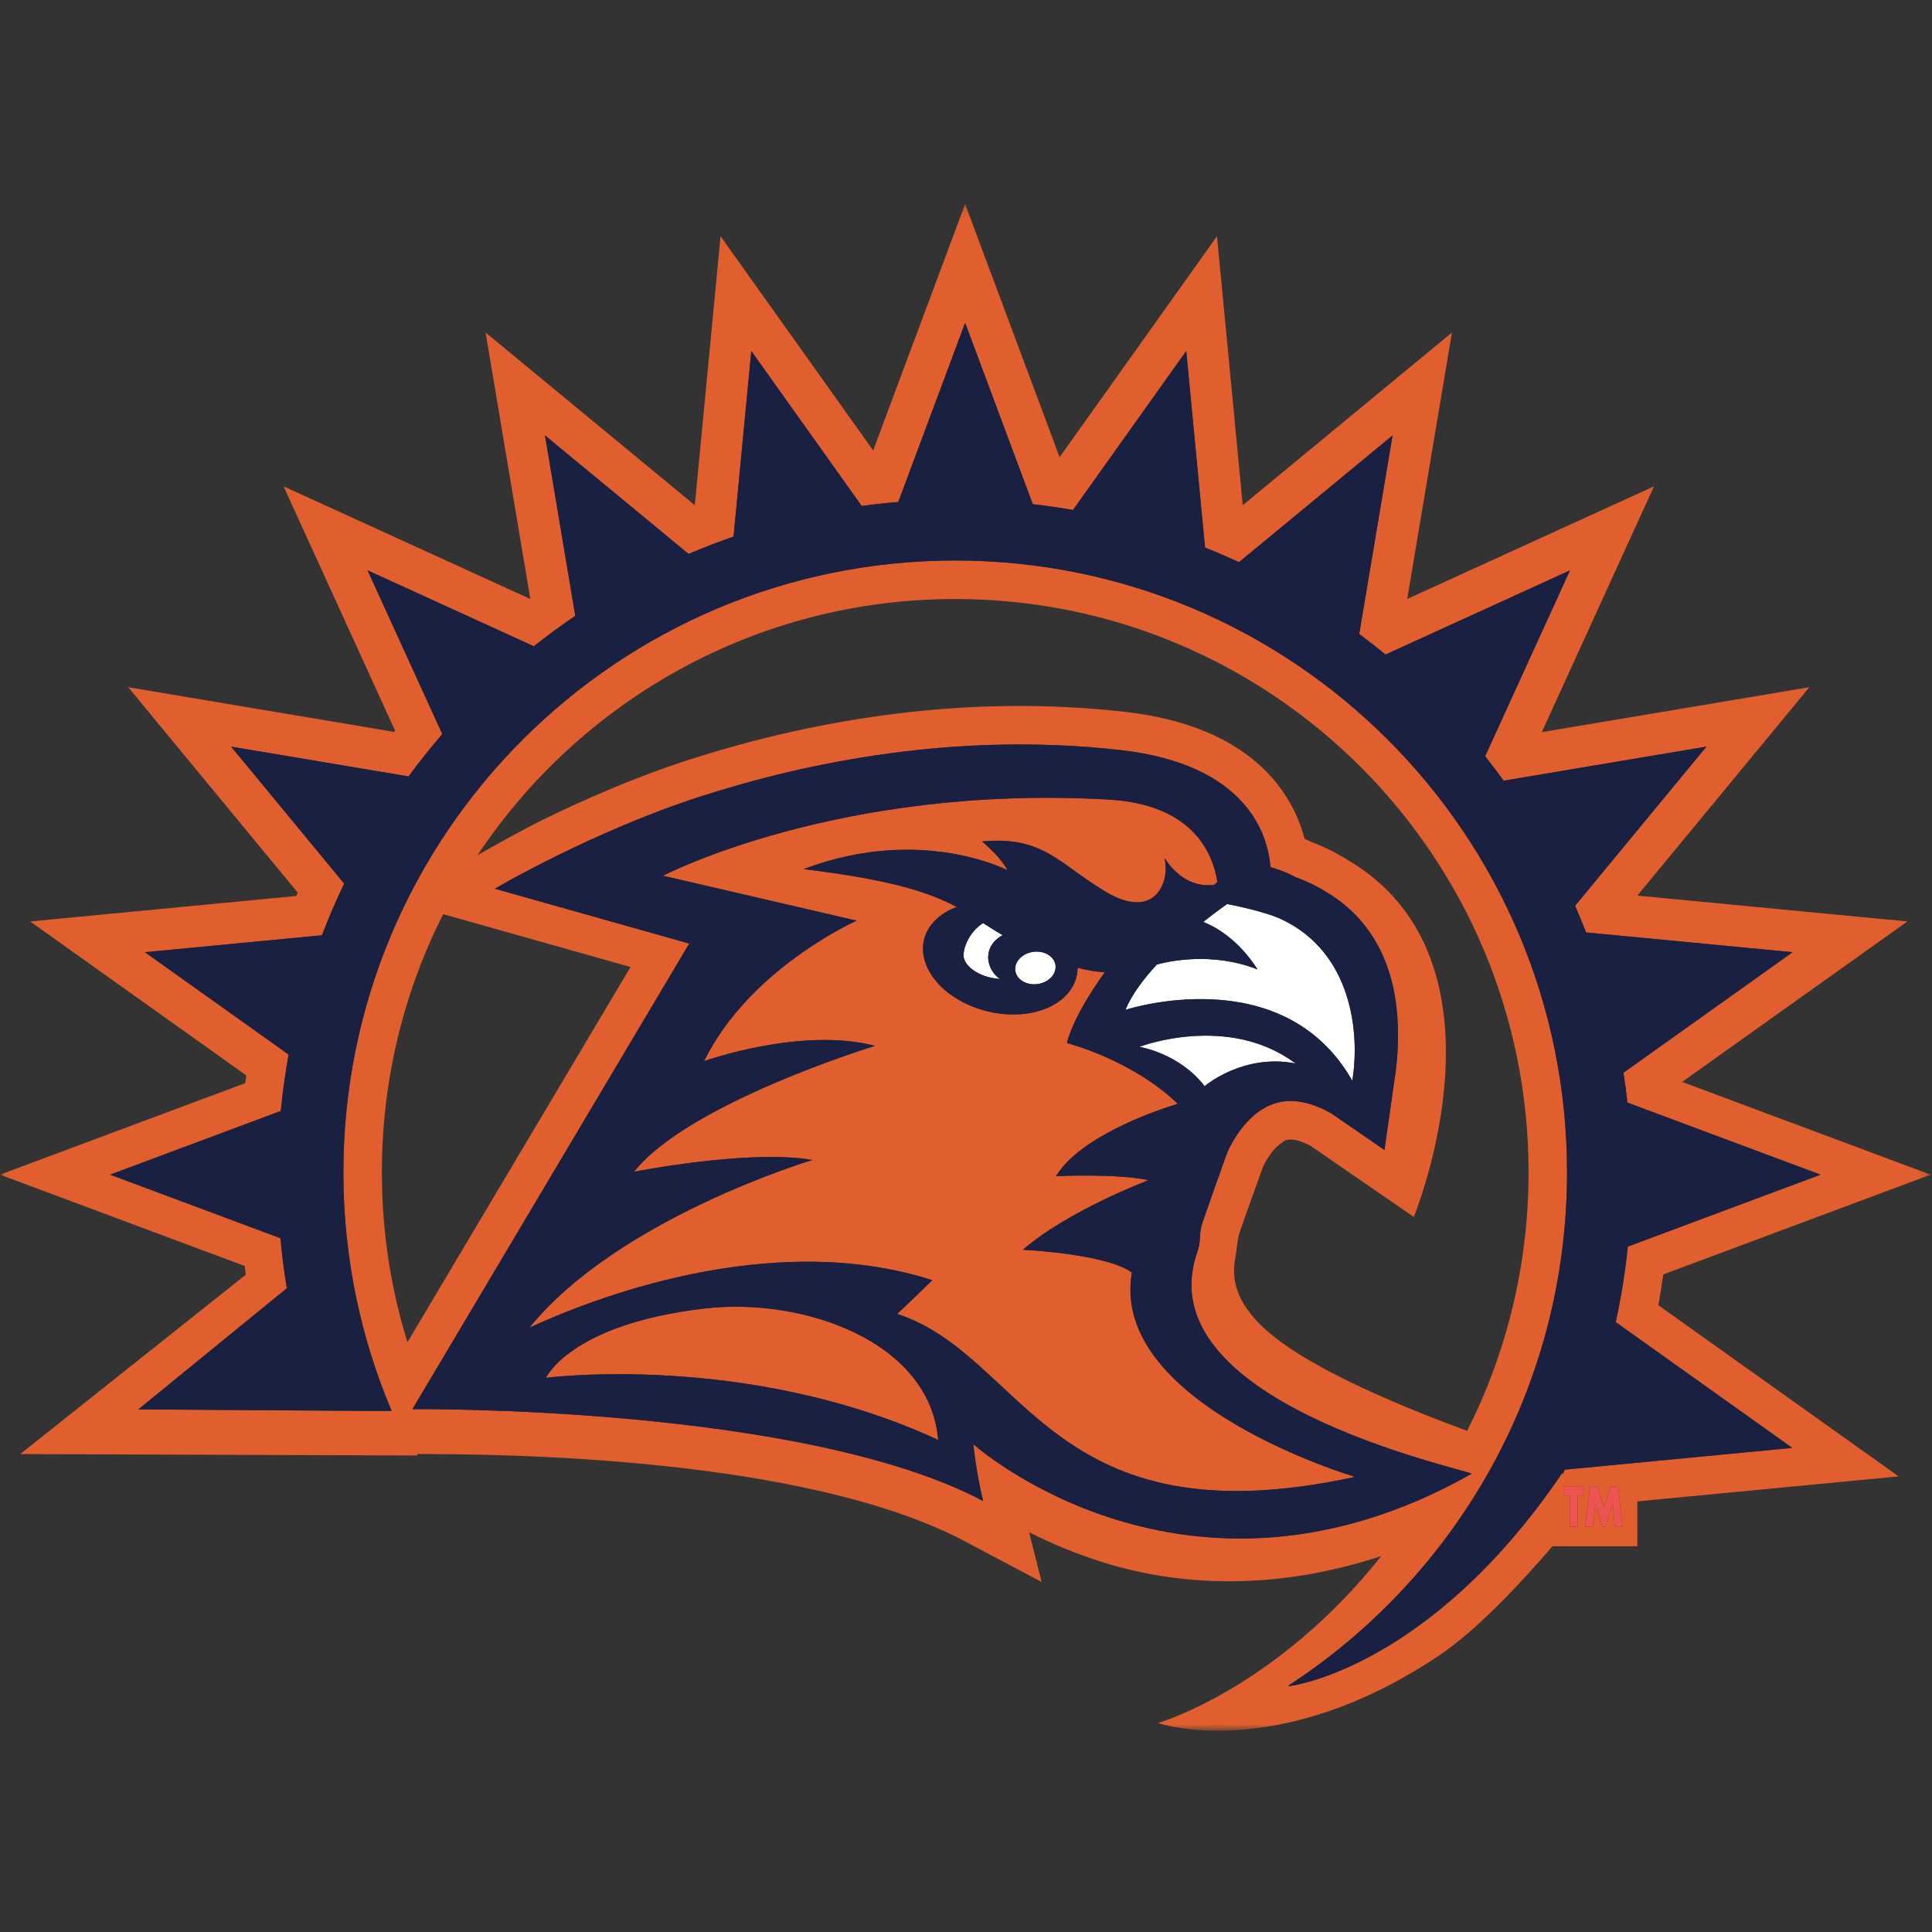 <?xml version="1.0" encoding="UTF-8"?>
<svg width="200px" height="200px" viewBox="0 0 200 200" version="1.1" xmlns="http://www.w3.org/2000/svg" xmlns:xlink="http://www.w3.org/1999/xlink">
    <rect x="0" y="0" width="200" height="200" fill="#333333" stroke="none"/>
    <title>fresno-pacific</title>
    <defs>
        <polygon id="path-1" points="0.025 0.122 199.858 0.122 199.858 158.134 0.025 158.134"></polygon>
    </defs>
    <g id="fresno-pacific" stroke="none" stroke-width="1" fill="none" fill-rule="evenodd">
        <g id="fresno-pacific" transform="translate(0, 21)">
            <path d="M106.95,77.536 C105.802,77.697 104.976,78.574 105.106,79.494 C105.235,80.414 106.271,81.03 107.419,80.868 C108.567,80.707 109.392,79.83 109.263,78.91 C109.133,77.99 108.098,77.374 106.95,77.536" id="Fill-1" fill="#FFFFFE"></path>
            <path d="M130.179,79.352 C125.403,77.478 120.844,78.546 119.755,78.849 C118.37,80.349 117.151,81.971 116.501,83.541 C116.501,83.541 132.792,78.206 139.99,90.881 C140.806,85.916 139.946,77.579 132.649,74.161 C130.758,73.275 127.027,72.585 127.027,72.585 C127.027,72.585 125.996,73.294 124.564,74.439 C125.81,74.934 128.178,76.226 130.179,79.352" id="Fill-2" fill="#FFFFFE"></path>
            <path d="M117.949,87.367 C117.949,87.367 122.067,88.019 124.703,91.439 C124.703,91.439 128.688,88.019 134.123,89.092 C127.106,83.846 117.949,87.367 117.949,87.367" id="Fill-3" fill="#FFFFFE"></path>
            <path d="M103.792,75.811 C103.054,75.382 102.402,74.963 101.77,74.554 C100.182,75.584 99.673,77.338 99.755,78.049 C99.85,78.874 101.086,80.156 103.509,80.343 C102.681,79.767 102.375,78.935 102.312,78.368 C102.232,77.641 102.459,76.521 103.792,75.811" id="Fill-4" fill="#FFFFFE"></path>
            <path d="M117.172,110.737 C114.61,108.795 105.888,108.372 105.888,108.372 C110.631,104.28 118.903,101.17 118.903,101.17 C115.409,100.447 109.311,100.759 109.311,100.759 C111.875,96.592 119.719,93.941 121.923,93.264 C117.171,88.684 110.45,86.977 110.45,86.977 C111.036,84.632 112.909,81.687 114.362,79.646 C113.52,79.603 112.587,79.453 111.551,79.18 C111.548,80.05 111.269,80.898 110.685,81.656 C108.686,84.243 103.872,84.787 99.933,82.871 C95.993,80.954 94.419,77.303 96.417,74.716 C97.048,73.9 97.959,73.286 99.034,72.89 C96.247,71.397 92.324,70.079 83.203,68.969 C95.299,64.39 104.291,69.087 104.291,69.087 C104.291,69.087 103.771,67.892 101.663,66.105 C108.014,65.53 109.528,68.36 114.424,71.293 C119.687,74.447 121.154,70.13 120.546,67.823 C122.444,70.693 124.669,70.754 125.713,70.586 L126.026,70.308 C125.569,67.351 123.507,62.276 114.782,61.772 C86.826,60.155 68.635,69.655 68.635,69.655 L88.681,74.304 C88.681,74.304 77.615,79.209 72.883,88.85 C72.883,88.85 82.916,85.26 90.577,87.266 C90.577,87.266 71.244,93.174 65.636,100.3 C65.636,100.3 77.615,97.936 84.095,99.082 C84.095,99.082 64.021,105.07 54.802,116.443 C60.943,113.6 79.651,106.12 96.508,111.522 C96.508,111.522 95.029,112.986 92.878,115.018 C106.173,119.351 108.657,138.78 140.281,131.885 C140.281,131.885 114.825,124.379 117.172,110.737" id="Fill-5" fill="#E15F2E"></path>
            <g id="Group-9">
                <mask id="mask-2" fill="white">
                    <use xlink:href="#path-1"></use>
                </mask>
                <g id="Clip-7"></g>
                <path d="M72.89,114.459 C59.008,116.091 56.52,121.631 56.52,121.631 C56.52,121.631 77.354,118.922 97.122,128.061 C96.27,117.857 83.156,113.253 72.89,114.459" id="Fill-6" fill="#E15F2E" mask="url(#mask-2)"></path>
                <path d="M185.533,128.885 L161.99,131.138 L161.743,131.646 L161.753,131.434 C147.939,151.841 133.475,153.546 133.475,153.546 L133.354,153.508 C150.73,142.214 162.222,122.63 162.222,100.361 C162.222,65.38 133.864,37.023 98.883,37.023 C63.902,37.023 35.545,65.38 35.545,100.361 C35.545,109.121 37.323,117.466 40.538,125.054 L37.84,125.054 L14.324,124.898 L29.694,112.359 C29.411,110.653 29.189,108.926 29.031,107.181 L11.4,100.6 L29.069,94.006 C29.259,92.035 29.53,90.088 29.879,88.169 L15.006,77.572 L33.327,75.819 C34.022,73.998 34.79,72.215 35.629,70.47 L23.928,56.292 L42.292,59.376 C43.4,57.868 44.566,56.405 45.787,54.992 L38.053,38.046 L55.264,45.902 C56.652,44.799 58.084,43.747 59.555,42.75 L56.419,24.077 L71.282,36.344 C72.807,35.692 74.359,35.092 75.936,34.548 L77.775,15.338 L89.205,31.382 C90.456,31.21 91.718,31.072 92.989,30.967 L99.91,12.424 L106.914,31.192 C108.313,31.353 109.7,31.555 111.073,31.797 L122.8,15.338 L124.746,35.684 C125.933,36.157 127.105,36.662 128.259,37.197 L144.156,24.077 L140.705,44.624 C141.629,45.315 142.536,46.028 143.425,46.762 L162.521,38.046 L153.739,57.287 C154.397,58.115 155.036,58.959 155.655,59.818 L176.647,56.292 L163.05,72.767 C163.448,73.676 163.826,74.597 164.187,75.526 L185.568,77.572 L168.062,90.044 C168.22,91.069 168.356,92.101 168.468,93.14 L188.458,100.6 L168.512,108.045 C168.238,110.698 167.818,113.308 167.258,115.865 L185.533,128.885 Z M167.167,137.038 L166.942,134.655 L166.933,134.655 L166.19,137.038 L165.869,137.038 L165.159,134.655 L165.151,134.655 L164.892,137.038 L164.091,137.038 L164.617,132.898 L165.41,132.898 L166.038,135.111 L166.703,132.898 L167.504,132.898 L167.973,137.038 L167.167,137.038 Z M163.985,133.81 L163.32,133.81 L163.32,137.038 L162.515,137.038 L162.515,133.81 L161.849,133.81 L161.849,132.898 L163.985,132.898 L163.985,133.81 Z M42.178,117.945 C40.458,112.392 39.531,106.488 39.531,100.361 C39.531,90.746 41.817,81.665 45.876,73.632 L65.272,79.103 L42.178,117.945 Z M100.743,128.487 C101.043,130.982 101.401,132.903 101.774,134.382 C82.997,124.434 42.695,124.876 42.695,124.876 L71.352,76.677 L51.226,71 C51.226,71 61.303,65.07 72.497,61.461 C83.632,57.87 99.025,54.738 115.96,56.644 C129.175,58.132 131.264,65.505 131.518,68.764 C131.865,68.862 132.22,68.98 132.593,69.115 C133.058,69.284 133.604,69.531 134.098,69.796 C135.311,70.239 136.403,70.774 137.381,71.389 C143.396,75.038 144.763,81.261 144.714,86.264 C144.719,87.979 144.555,89.561 144.343,90.855 L143.316,98.044 L140.829,96.33 L140.421,96.049 L137.787,94.236 C134.781,92.554 132.663,92.807 131.167,93.547 C130.841,93.711 130.538,93.9 130.248,94.113 C129.842,94.412 129.466,94.755 129.123,95.125 C128.385,95.915 127.842,96.76 127.484,97.414 C127.214,97.907 127.058,98.275 127.007,98.4 C127.007,98.4 124.456,105.523 124.348,105.995 C124.126,106.967 124.343,107.462 123.936,108.633 C118.595,123.974 150.753,130.857 152.349,131.556 C122.819,148.277 100.743,128.487 100.743,128.487 Z M139.5,68.013 C138.346,67.288 137.087,66.664 135.723,66.148 C135.5,66.033 135.271,65.923 135.043,65.818 C133.727,60.796 129.29,54.133 116.406,52.683 C98.738,50.694 82.756,53.964 71.273,57.667 C65.473,59.537 59.961,62.005 55.9,64.009 C54.369,64.764 51.91,66.122 49.435,67.523 C60.07,51.541 78.247,41.009 98.883,41.009 C131.663,41.009 158.236,67.581 158.236,100.361 C158.236,109.987 155.945,119.079 151.877,127.12 C146.978,125.299 135.233,120.842 130.525,116.179 C128.385,114.061 127.4,111.881 127.859,109.34 C128.063,108.203 128.028,107.786 128.235,106.88 C128.328,106.469 130.413,100.701 130.721,99.849 C130.765,99.75 130.851,99.564 130.98,99.328 C131.228,98.876 131.59,98.323 132.039,97.842 C132.237,97.629 132.757,97.25 132.933,97.12 C133.144,97.016 133.376,96.948 133.713,96.964 C134.057,96.982 134.698,97.098 135.692,97.633 L138.159,99.332 L138.567,99.613 L146.354,104.977 C146.354,104.977 157.291,78.472 139.5,68.013 Z M172.18,110.93 L199.858,100.601 L174.134,91 L197.452,74.388 L169.497,71.713 L187.301,50.141 L159.607,54.792 L171.221,29.346 L145.674,41.007 L150.306,13.423 L128.648,31.298 L125.983,3.455 L109.69,26.326 L99.91,0.122 L90.389,25.631 L74.591,3.455 L71.926,31.298 L50.268,13.423 L54.9,41.007 L29.354,29.346 L40.898,54.64 L40.8,54.764 L13.273,50.141 L30.821,71.403 L30.671,71.752 L3.123,74.388 L25.493,90.326 L25.384,91.127 L0,100.601 L25.332,110.055 L25.449,110.954 L2.092,129.526 L43.204,129.673 L43.164,129.524 C51.764,129.524 83.227,129.731 99.908,138.569 L107.828,142.765 L106.532,137.619 C108.736,138.734 111.338,139.847 114.292,140.764 C121.912,143.128 131.785,143.768 142.982,140.087 C132.054,153.857 119.873,157.369 119.873,157.369 C119.873,157.369 132.207,161.629 148.994,150.361 C152.881,147.751 157.409,142.912 160.71,139.069 L169.495,139.069 L169.495,134.423 L196.545,131.835 L171.673,114.116 C171.864,113.062 172.034,112 172.18,110.93 L172.18,110.93 Z" id="Fill-8" fill="#E15F2E" mask="url(#mask-2)"></path>
            </g>
            <path d="M102.312,78.368 C102.375,78.935 102.681,79.767 103.509,80.343 C101.086,80.156 99.85,78.874 99.755,78.049 C99.673,77.338 100.182,75.584 101.77,74.554 C102.402,74.963 103.054,75.382 103.792,75.811 C102.459,76.521 102.232,77.641 102.312,78.368 Z M107.419,80.868 C106.271,81.03 105.235,80.414 105.106,79.494 C104.976,78.574 105.802,77.697 106.95,77.536 C108.098,77.374 109.133,77.99 109.263,78.91 C109.392,79.83 108.567,80.707 107.419,80.868 Z M92.878,115.018 C95.029,112.986 96.508,111.522 96.508,111.522 C79.651,106.12 60.943,113.6 54.802,116.443 C64.021,105.07 84.095,99.082 84.095,99.082 C77.615,97.936 65.636,100.3 65.636,100.3 C71.244,93.174 90.577,87.266 90.577,87.266 C82.916,85.26 72.883,88.85 72.883,88.85 C77.615,79.209 88.681,74.304 88.681,74.304 L68.635,69.655 C68.635,69.655 86.826,60.155 114.782,61.772 C123.507,62.276 125.569,67.351 126.026,70.308 L125.713,70.586 C124.669,70.754 122.444,70.693 120.546,67.823 C121.154,70.13 119.687,74.447 114.424,71.293 C109.528,68.36 108.014,65.53 101.663,66.105 C103.771,67.892 104.291,69.087 104.291,69.087 C104.291,69.087 95.299,64.39 83.203,68.969 C92.324,70.079 96.247,71.397 99.034,72.89 C97.959,73.286 97.048,73.9 96.417,74.716 C94.419,77.303 95.993,80.954 99.933,82.871 C103.872,84.787 108.686,84.243 110.685,81.656 C111.269,80.898 111.548,80.05 111.551,79.18 C112.587,79.453 113.52,79.603 114.362,79.646 C112.909,81.687 111.036,84.632 110.45,86.977 C110.45,86.977 117.171,88.684 121.923,93.264 C119.719,93.941 111.875,96.592 109.311,100.759 C109.311,100.759 115.409,100.447 118.903,101.17 C118.903,101.17 110.631,104.28 105.888,108.372 C105.888,108.372 114.61,108.795 117.172,110.737 C114.825,124.379 140.281,131.885 140.281,131.885 C108.657,138.78 106.173,119.351 92.878,115.018 Z M56.52,121.631 C56.52,121.631 59.008,116.091 72.89,114.459 C83.156,113.253 96.27,117.857 97.122,128.061 C77.354,118.922 56.52,121.631 56.52,121.631 Z M132.649,74.161 C139.946,77.579 140.806,85.916 139.99,90.881 C132.792,78.206 116.501,83.541 116.501,83.541 C117.151,81.971 118.37,80.349 119.755,78.849 C120.844,78.546 125.403,77.478 130.179,79.352 C128.178,76.226 125.81,74.934 124.564,74.439 C125.996,73.294 127.027,72.585 127.027,72.585 C127.027,72.585 130.758,73.275 132.649,74.161 Z M124.703,91.439 C122.067,88.019 117.949,87.367 117.949,87.367 C117.949,87.367 127.106,83.846 134.123,89.092 C128.688,88.019 124.703,91.439 124.703,91.439 Z M123.936,108.633 C124.343,107.462 124.126,106.967 124.348,105.995 C124.456,105.523 127.007,98.4 127.007,98.4 C127.058,98.275 127.214,97.907 127.484,97.414 C127.842,96.76 128.385,95.915 129.123,95.125 C129.466,94.755 129.842,94.412 130.248,94.113 C130.538,93.9 130.841,93.711 131.167,93.547 C132.663,92.807 134.781,92.554 137.787,94.236 L140.421,96.049 L140.829,96.33 L143.316,98.044 L144.343,90.855 C144.555,89.561 144.719,87.979 144.714,86.264 C144.763,81.261 143.396,75.038 137.381,71.389 C136.403,70.774 135.311,70.239 134.098,69.796 C133.604,69.531 133.058,69.284 132.593,69.115 C132.22,68.98 131.865,68.862 131.518,68.764 C131.264,65.505 129.175,58.132 115.96,56.644 C99.025,54.738 83.632,57.87 72.497,61.461 C61.303,65.07 51.226,71 51.226,71 L71.352,76.677 L42.695,124.876 C42.695,124.876 82.997,124.434 101.774,134.382 C101.401,132.903 101.043,130.982 100.743,128.487 C100.743,128.487 122.819,148.277 152.349,131.556 C150.753,130.857 118.595,123.974 123.936,108.633 L123.936,108.633 Z" id="Fill-10" fill="#1A2041"></path>
            <polyline id="Fill-11" fill="#ED5351" points="161.849 133.81 162.515 133.81 162.515 137.038 163.32 137.038 163.32 133.81 163.985 133.81 163.985 132.898 161.849 132.898 161.849 133.81"></polyline>
            <polyline id="Fill-12" fill="#ED5351" points="166.703 132.898 166.038 135.111 165.41 132.898 164.617 132.898 164.091 137.038 164.892 137.038 165.151 134.655 165.159 134.655 165.869 137.038 166.19 137.038 166.933 134.655 166.942 134.655 167.167 137.038 167.973 137.038 167.504 132.898 166.703 132.898"></polyline>
            <path d="M168.512,108.045 L188.458,100.6 L168.468,93.14 C168.356,92.101 168.22,91.069 168.062,90.044 L185.568,77.572 L164.187,75.526 C163.826,74.597 163.448,73.676 163.05,72.767 L176.647,56.292 L155.655,59.818 C155.036,58.959 154.397,58.115 153.739,57.287 L162.521,38.046 L143.425,46.762 C142.536,46.028 141.629,45.315 140.705,44.624 L144.156,24.077 L128.259,37.197 C127.105,36.662 125.933,36.157 124.746,35.684 L122.8,15.338 L111.073,31.797 C109.7,31.555 108.313,31.353 106.914,31.192 L99.91,12.424 L92.989,30.967 C91.718,31.072 90.456,31.21 89.205,31.382 L77.775,15.338 L75.936,34.548 C74.359,35.092 72.807,35.692 71.282,36.344 L56.419,24.077 L59.555,42.75 C58.084,43.747 56.652,44.799 55.264,45.902 L38.053,38.046 L45.787,54.992 C44.566,56.405 43.4,57.868 42.292,59.376 L23.928,56.292 L35.629,70.47 C34.79,72.215 34.022,73.998 33.327,75.819 L15.006,77.572 L29.879,88.169 C29.53,90.088 29.259,92.035 29.069,94.006 L11.4,100.6 L29.031,107.181 C29.189,108.926 29.411,110.653 29.694,112.359 L14.324,124.898 L37.84,125.054 L40.538,125.054 C37.323,117.466 35.545,109.121 35.545,100.361 C35.545,65.38 63.902,37.023 98.883,37.023 C133.864,37.023 162.221,65.38 162.221,100.361 C162.221,122.63 150.73,142.214 133.354,153.508 L133.475,153.546 C133.475,153.546 147.939,151.841 161.753,131.434 L161.743,131.646 L161.99,131.138 L185.533,128.885 L167.258,115.865 C167.818,113.308 168.238,110.698 168.512,108.045" id="Fill-13" fill="#1A2041"></path>
        </g>
    </g>
</svg>